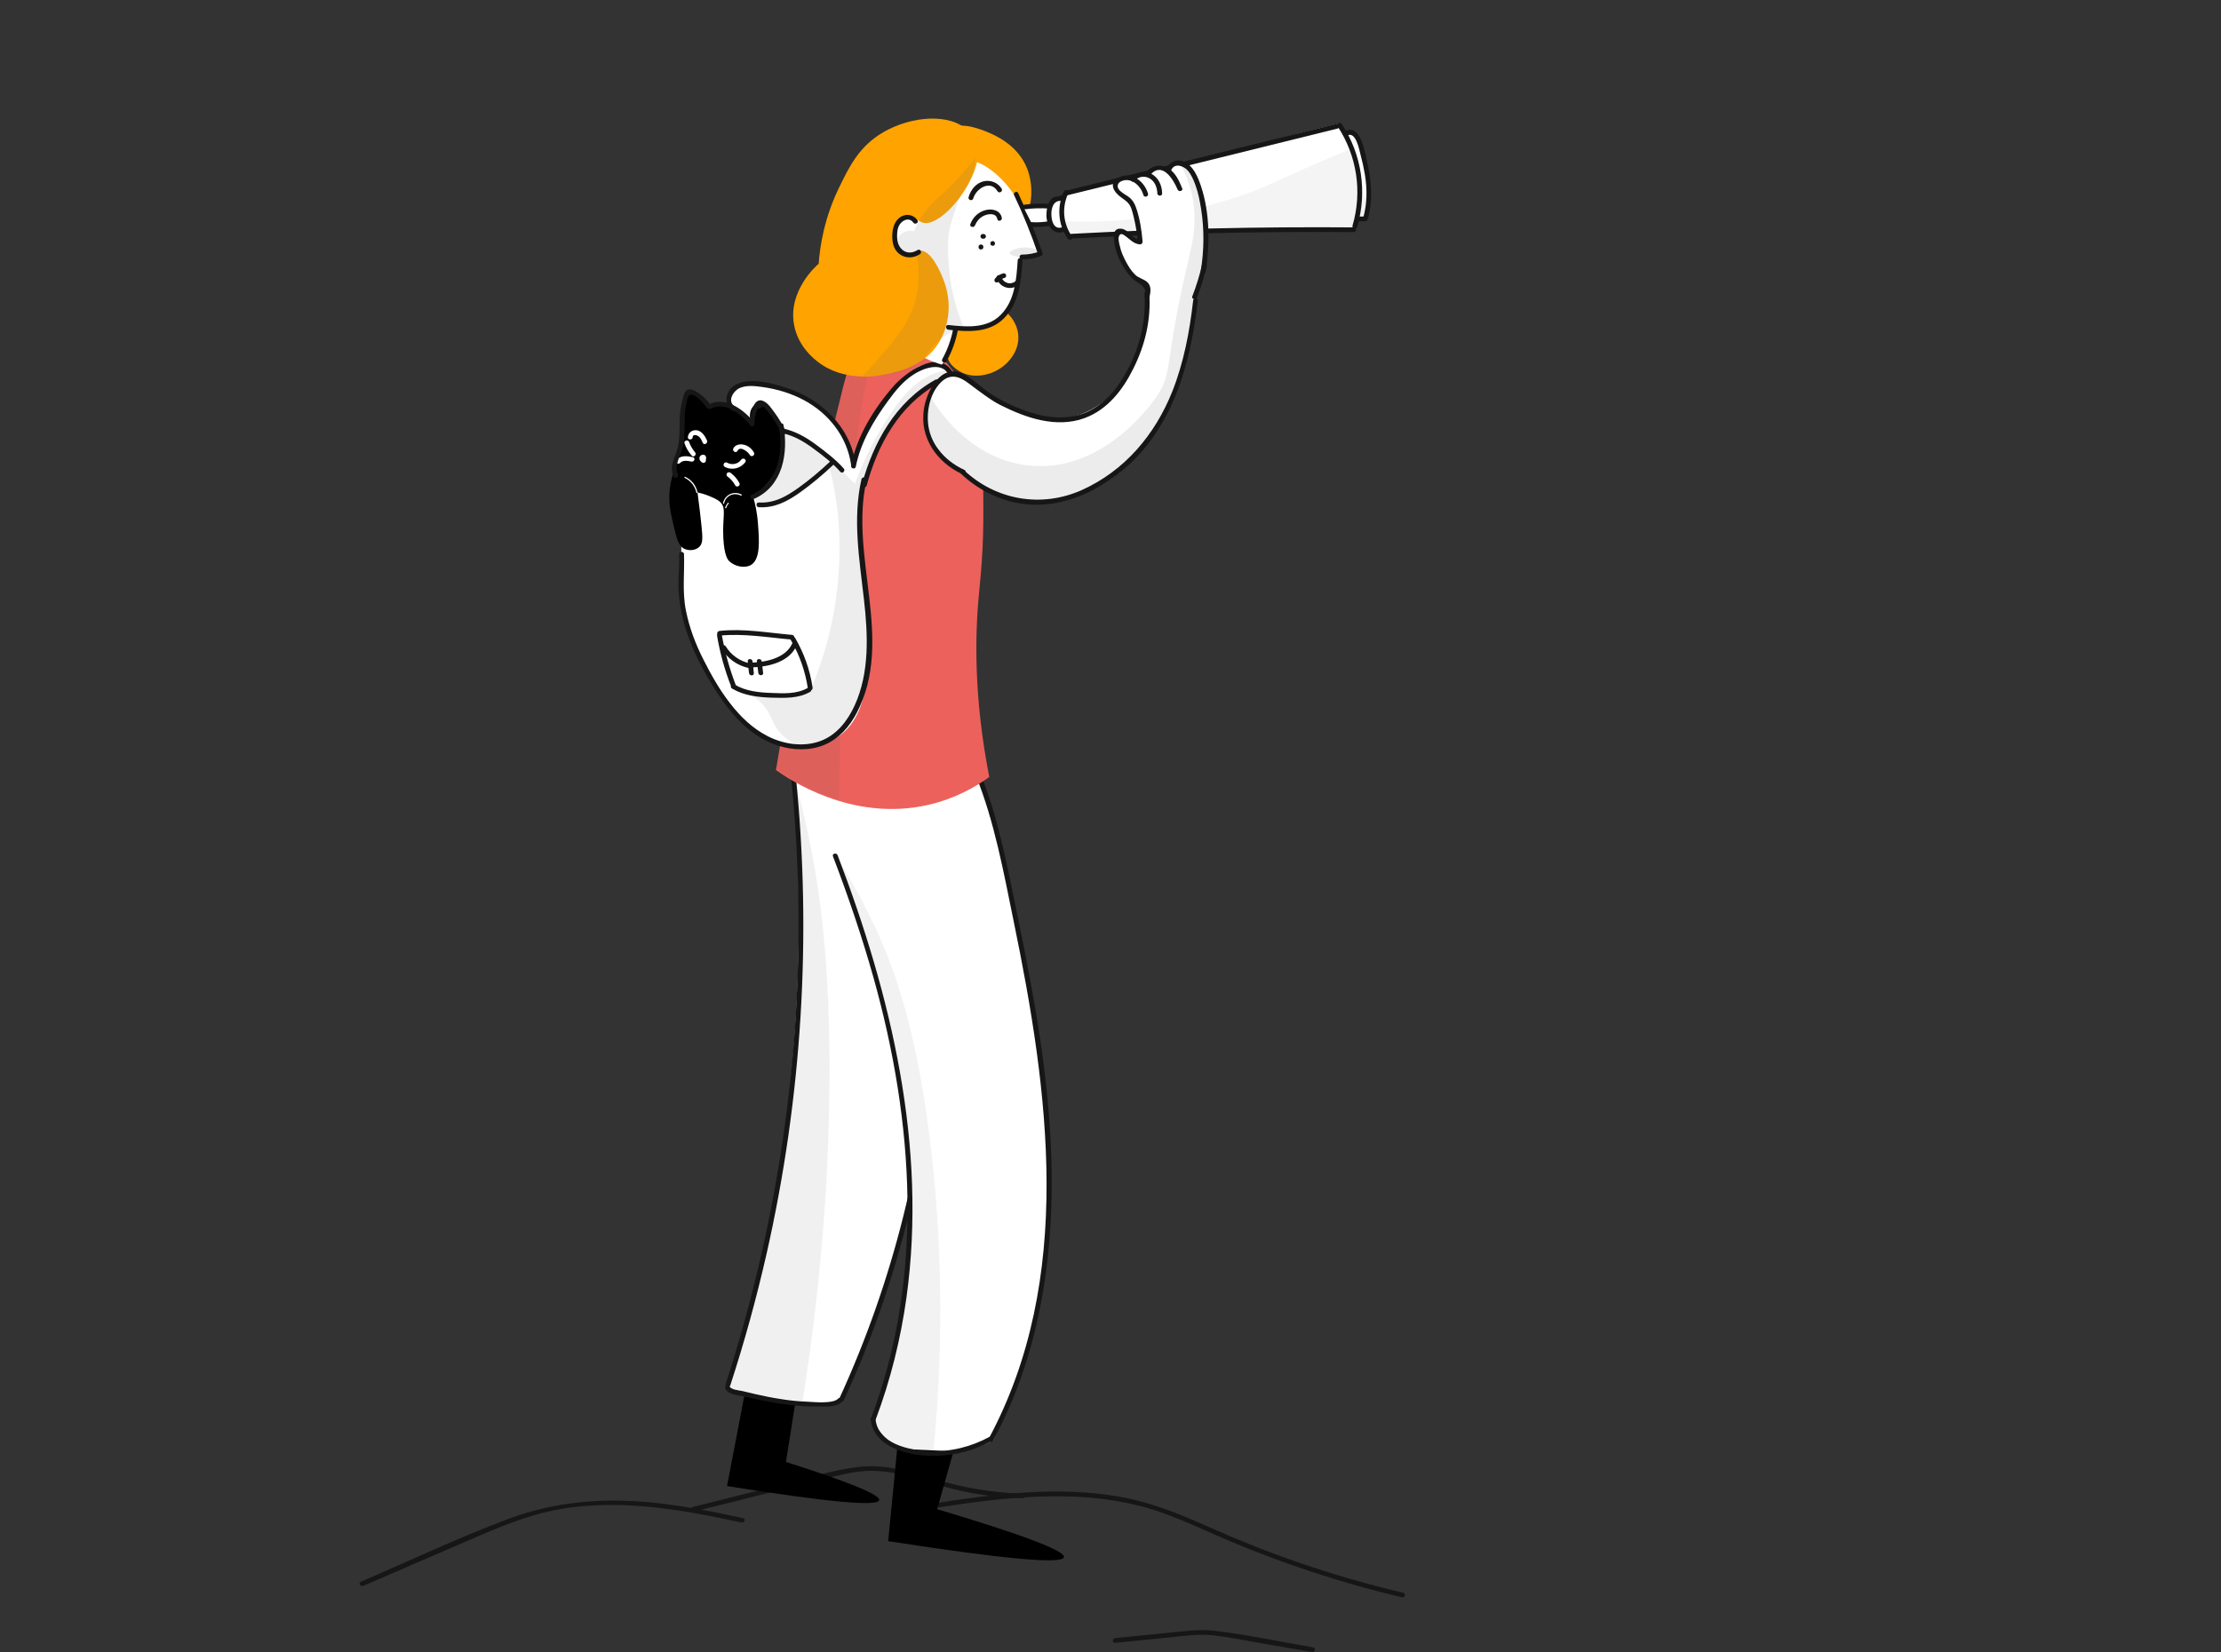 <svg width="125" height="93" viewBox="0 0 125 93" fill="none" xmlns="http://www.w3.org/2000/svg">
<rect x="0" y="0" width="125" height="93" fill="#333333" stroke="none"/>
<g id="Frame 308">
<g id="background">
<g id="Group">
<g id="Group_2">
<path id="Vector" d="M78.903 89.922C75.524 89.125 72.218 88.035 69.029 86.679C67.376 85.97 65.76 85.164 63.998 84.739C62.309 84.322 60.556 84.198 58.813 84.243C56.799 84.287 54.802 84.553 52.815 84.863C52.643 84.889 52.571 84.632 52.743 84.606C56.13 84.083 59.617 83.658 63.022 84.26C64.775 84.57 66.383 85.226 67.991 85.944C69.68 86.697 71.387 87.379 73.14 87.982C75.055 88.637 76.997 89.204 78.975 89.665C79.147 89.701 79.074 89.957 78.903 89.922Z" fill="#161616"/>
</g>
</g>
<g id="Group_3">
<g id="Group_4">
<path id="Vector_2" d="M57.557 84.34C56.04 84.305 54.54 84.092 53.077 83.675C51.586 83.259 50.114 82.674 48.533 82.825C47.729 82.896 46.943 83.117 46.167 83.312C45.354 83.516 44.55 83.72 43.737 83.924C42.174 84.314 40.62 84.703 39.057 85.093C38.886 85.138 38.814 84.88 38.985 84.836C40.602 84.429 42.219 84.03 43.836 83.622C45.317 83.25 46.835 82.754 48.353 82.577C49.843 82.409 51.252 82.86 52.661 83.286C54.26 83.764 55.886 84.039 57.548 84.083C57.729 84.074 57.729 84.34 57.557 84.34Z" fill="#161616"/>
</g>
</g>
<g id="Group_5">
<g id="Group_6">
<path id="Vector_3" d="M41.74 85.713C38.19 84.943 34.46 84.278 30.855 85.093C29.067 85.501 27.387 86.281 25.715 86.998C23.963 87.76 22.202 88.513 20.449 89.275C20.287 89.346 20.151 89.116 20.314 89.045C23.06 87.858 25.779 86.573 28.579 85.519C31.289 84.5 34.107 84.296 36.98 84.615C38.606 84.801 40.223 85.111 41.822 85.465C41.984 85.492 41.912 85.749 41.74 85.713Z" fill="#161616"/>
</g>
</g>
<g id="Group_7">
<g id="Group_8">
<path id="Vector_4" d="M73.835 92.997C72.905 92.837 71.965 92.678 71.035 92.518C70.104 92.359 69.165 92.155 68.225 92.057C67.358 91.969 66.473 92.12 65.615 92.199C64.666 92.297 63.709 92.385 62.761 92.483C62.589 92.501 62.589 92.235 62.761 92.217C63.709 92.12 64.666 92.031 65.615 91.933C66.536 91.845 67.467 91.694 68.397 91.809C70.24 92.031 72.074 92.43 73.907 92.74C74.079 92.775 74.007 93.032 73.835 92.997Z" fill="#161616"/>
</g>
</g>
</g>
<g id="girl">
<g id="leg_right">
<path id="Vector_5" d="M44.739 79.103C44.567 80.167 44.396 81.239 44.233 82.302C47.801 83.436 49.554 84.154 49.481 84.455C49.391 84.827 46.537 84.553 40.918 83.658C41.243 81.974 41.559 80.291 41.885 78.607C42.842 78.767 43.791 78.935 44.739 79.103Z" fill="black"/>
<path id="Vector_6" d="M52.417 43.502C52.48 44.708 52.571 46.426 52.652 48.509C52.733 50.715 52.779 51.867 52.77 53.284C52.77 53.896 52.742 56.386 52.417 59.593C52.146 62.295 51.722 66.336 50.213 71.306C49.617 73.273 48.696 75.914 47.259 78.926C46.6 79.024 45.823 79.077 44.938 79.041C43.276 78.962 41.93 78.563 40.999 78.191C41.27 77.323 41.65 76.091 42.047 74.611C42.58 72.609 44.116 66.575 44.712 58.468C45.01 54.392 45.118 49.306 44.594 43.458C47.196 43.467 49.807 43.485 52.417 43.502Z" fill="white"/>
<path id="Vector_7" opacity="0.09" d="M44.82 44.185C44.992 44.823 45.218 45.744 45.462 46.861C46.094 49.811 46.744 54.02 46.681 61.135C46.645 65.512 46.329 71.563 45.173 78.873C44.721 78.829 44.26 78.776 43.782 78.705C42.779 78.554 41.849 78.359 40.999 78.138C41.379 76.933 41.903 75.143 42.445 72.963C44.369 65.193 44.911 58.601 45.055 54.25C45.136 51.663 45.136 48.234 44.82 44.185Z" fill="#606060"/>
<g id="Group_9">
<g id="Group_10">
<path id="Vector_8" d="M44.793 43.733C45.697 52.7 45.136 61.799 43.14 70.597C42.571 73.096 41.894 75.559 41.099 77.996C41.044 78.155 40.782 78.085 40.837 77.925C43.619 69.357 45.01 60.373 44.938 51.379C44.92 48.828 44.775 46.267 44.522 43.724C44.504 43.565 44.775 43.565 44.793 43.733Z" fill="#161616"/>
</g>
</g>
<g id="Group_11">
<g id="Group_12">
<path id="Vector_9" d="M52.788 51.681C53.122 58.946 52.083 66.256 49.752 73.158C49.102 75.09 48.343 76.986 47.485 78.838C47.413 78.997 47.178 78.855 47.25 78.705C50.276 72.104 52.056 64.971 52.48 57.75C52.598 55.73 52.607 53.71 52.517 51.681C52.508 51.503 52.779 51.512 52.788 51.681Z" fill="#161616"/>
</g>
</g>
<g id="Group_13">
<g id="Group_14">
<path id="Vector_10" d="M47.377 78.918C47.07 79.254 46.365 79.174 45.95 79.183C45.317 79.192 44.676 79.13 44.053 79.041C43.375 78.944 42.698 78.802 42.029 78.643C41.695 78.563 40.999 78.545 40.828 78.182C40.755 78.031 40.99 77.89 41.063 78.049C41.144 78.235 41.596 78.271 41.767 78.306C42.02 78.368 42.264 78.421 42.517 78.483C42.996 78.59 43.465 78.687 43.944 78.758C44.441 78.838 44.938 78.891 45.435 78.909C45.814 78.926 46.898 79.041 47.178 78.731C47.304 78.599 47.494 78.793 47.377 78.918Z" fill="#161616"/>
</g>
</g>
</g>
<g id="leg_left">
<path id="Vector_11" d="M55.082 43.449C55.344 44.008 55.696 45.071 55.949 46.01C56.265 47.206 56.347 47.924 56.527 48.969C56.861 50.901 57.087 51.229 57.575 53.346C58.09 55.615 58.325 57.36 58.506 58.751C58.65 59.832 58.912 62.038 59.029 64.891C59.084 66.123 59.111 66.85 59.084 67.851C59.011 70.996 58.496 73.433 58.271 74.39C57.666 77.021 56.78 79.272 55.895 81.097C55.489 81.301 54.874 81.558 54.097 81.726C53.14 81.93 51.911 82.196 50.737 81.611C50.412 81.451 49.671 81.008 49.111 79.963C49.545 78.802 50.078 77.154 50.502 75.134C51.55 70.119 51.171 66.15 50.909 63.651C50.421 58.928 49.301 55.384 47.377 49.271C46.726 47.215 46.148 45.549 45.751 44.442C45.615 43.565 45.299 40.933 46.735 39.834C48.84 38.204 53.745 40.623 55.082 43.449Z" fill="white"/>
<path id="Vector_12" opacity="0.08" d="M47.025 48.163C47.612 49.076 48.425 50.431 49.228 52.141C50.222 54.25 51.686 57.954 52.471 65.335C52.905 69.366 53.194 75.01 52.526 81.824C52.246 81.85 51.053 81.948 50.032 81.141C49.509 80.725 49.238 80.246 49.102 79.945C49.545 78.749 50.114 76.995 50.547 74.824C51.83 68.498 51.026 63.412 50.43 59.868C49.942 56.908 48.994 52.824 47.025 48.163Z" fill="#606060"/>
<path id="Vector_13" d="M53.664 81.709C53.357 82.79 53.05 83.879 52.742 84.96C57.584 86.404 59.96 87.308 59.879 87.663C59.788 88.07 56.491 87.769 49.987 86.759C50.159 85.022 50.331 83.294 50.493 81.558C51.559 81.602 52.616 81.655 53.664 81.709Z" fill="black"/>
<g id="Group_15">
<g id="Group_16">
<path id="Vector_14" d="M55.181 43.556C56.139 45.93 56.627 48.447 57.142 50.945C57.684 53.559 58.208 56.173 58.587 58.813C59.291 63.704 59.508 68.71 58.542 73.584C58.027 76.206 57.16 78.758 55.886 81.115C55.805 81.265 55.57 81.132 55.651 80.982C60.484 71.971 59.02 61.427 57.051 51.867C56.482 49.093 55.976 46.267 54.91 43.627C54.856 43.467 55.118 43.396 55.181 43.556Z" fill="#161616"/>
</g>
</g>
<g id="Group_17">
<g id="Group_18">
<path id="Vector_15" d="M47.142 48.145C50.168 56.058 52.191 64.564 51.017 73.043C50.692 75.382 50.123 77.677 49.292 79.892C49.228 80.052 48.967 79.981 49.03 79.821C52.038 71.856 51.424 63.119 49.165 55.048C48.515 52.735 47.738 50.458 46.88 48.207C46.817 48.048 47.079 47.986 47.142 48.145Z" fill="#161616"/>
</g>
</g>
<g id="Group_19">
<g id="Group_20">
<path id="Vector_16" d="M55.859 81.106C54.585 81.797 53.122 82.089 51.676 81.903C50.493 81.744 49.12 81.212 49.003 79.874C48.985 79.706 49.256 79.706 49.274 79.874C49.4 81.265 51.117 81.638 52.282 81.691C53.483 81.744 54.666 81.451 55.714 80.876C55.877 80.796 56.012 81.026 55.859 81.106Z" fill="#161616"/>
</g>
</g>
</g>
<g id="torso">
<path id="Vector_17" d="M53.221 20.359C53.465 20.643 53.808 21.077 54.133 21.653C55.245 23.567 55.317 25.445 55.335 27.093C55.353 29.494 55.371 30.699 55.109 33.313C54.865 35.758 54.802 39.267 55.678 43.742C54.892 44.309 53.745 44.965 52.246 45.31C47.928 46.302 44.351 43.83 43.673 43.352C44.531 38.417 45.001 34.465 45.272 31.692C45.444 29.937 46.076 27.386 47.332 22.273C47.711 20.714 48.099 19.225 49.274 18.8C50.9 18.197 52.896 20.049 53.221 20.359Z" fill="#EC615B"/>
<path id="Vector_18" opacity="0.1" d="M49.319 18.924C49.174 19.5 48.967 20.368 48.759 21.44C48.488 22.822 48.127 24.913 47.874 28.023C47.612 31.231 47.313 37.247 47.223 45.026C46.609 44.849 45.868 44.584 45.082 44.158C44.558 43.875 44.107 43.573 43.727 43.29C43.791 42.608 43.908 41.571 44.098 40.322C44.342 38.753 44.586 37.663 44.703 37.123C44.992 35.723 45.317 33.632 45.353 30.726C45.724 29.184 46.004 27.944 46.193 27.12C46.717 24.78 46.871 23.921 47.268 22.503C47.666 21.077 48.081 19.943 48.343 19.261C48.669 19.137 48.994 19.03 49.319 18.924Z" fill="#606060"/>
</g>
<g id="backpack">
<path id="Vector_19" d="M53.23 21.21C53.149 21.369 53.014 21.422 52.715 21.564C52.462 21.688 52.219 21.839 51.966 21.945C51.189 22.273 50.276 23.726 50.132 23.956C49.581 24.834 48.94 25.861 48.569 27.35C48.47 27.74 48.244 28.75 48.506 32.161C48.786 35.661 49.147 36.148 48.867 37.894C48.66 39.161 48.398 40.676 47.124 41.5C45.941 42.262 44.577 41.996 44.297 41.943C42.58 41.615 41.605 40.313 40.656 39.046C39.211 37.123 38.66 35.2 38.425 34.084C38.316 33.561 38.335 32.028 38.362 28.971C38.398 25.817 38.452 24.727 39.292 23.806C39.861 23.186 40.557 22.893 41.035 22.743C40.999 22.548 40.99 22.255 41.153 22.007C41.46 21.547 42.192 21.555 42.661 21.564C44.676 21.617 46.175 22.946 46.248 23.008C47.503 24.151 47.874 25.551 47.991 26.136C48.244 25.038 48.66 24.196 48.985 23.655C49.265 23.186 49.68 22.707 50.52 21.733C51.18 20.971 51.496 20.678 51.993 20.519C52.101 20.483 52.923 20.244 53.194 20.607C53.321 20.776 53.321 21.033 53.23 21.21Z" fill="white"/>
<path id="Vector_20" opacity="0.11" d="M53.294 20.882C53.239 20.785 52.634 21.006 52.571 21.033C51.676 21.369 50.882 22.069 49.861 23.691C49.337 24.524 48.678 25.702 48.117 27.235C47.72 26.836 47.386 26.508 47.124 26.26C47.124 26.26 46.157 25.348 44.595 24.462C44.441 24.373 44.251 24.267 44.116 24.346C43.836 24.497 44.134 25.232 44.053 25.915C43.989 26.428 43.682 27.137 42.517 27.926C42.49 28.077 42.481 28.289 42.607 28.431C42.86 28.706 43.511 28.484 43.845 28.369C44.387 28.183 45.435 27.696 46.672 26.269C46.79 26.73 46.943 27.386 47.061 28.192C47.169 28.892 47.467 31.222 46.97 34.217C46.772 35.404 46.401 36.99 45.642 38.798C45.308 38.939 44.884 39.072 44.378 39.152C43.321 39.312 42.445 39.108 41.939 38.948C42.237 39.09 42.643 39.329 42.996 39.746C43.42 40.251 43.429 40.632 43.782 41.101C44.016 41.42 44.441 41.819 45.227 42.103C45.471 42.076 45.841 42.014 46.248 41.837C47.485 41.296 48.045 40.153 48.298 39.622C48.632 38.904 49.147 37.451 48.66 32.533C48.379 29.725 48.072 28.847 48.542 27.244C48.903 26.012 49.527 24.993 49.743 24.648C50.132 24.027 50.827 22.92 52.092 21.901C52.688 21.405 53.348 20.997 53.294 20.882Z" fill="#606060"/>
<path id="Vector_21" d="M43.221 22.867C43.384 23.079 43.592 23.389 43.755 23.797C43.845 24.036 44.062 24.595 44.007 25.303C43.908 26.712 42.878 27.572 42.689 27.722C42.562 27.82 42.454 27.899 42.381 27.944C42.49 28.307 42.616 28.847 42.661 29.512C42.734 30.451 42.806 31.506 42.246 31.816C41.885 32.011 41.343 31.878 41.044 31.594C40.972 31.523 40.764 31.302 40.71 30.3C40.647 29.113 40.9 28.617 40.539 28.271C40.385 28.112 40.123 28.015 39.897 27.917C39.644 27.811 39.419 27.758 39.256 27.722C39.355 28.449 39.428 29.096 39.482 29.618C39.545 30.265 39.572 30.593 39.346 30.797C39.139 30.983 38.795 31.018 38.533 30.903C38.19 30.752 38.082 30.336 37.892 29.503C37.738 28.847 37.612 28.298 37.693 27.554C37.738 27.173 37.82 26.863 37.892 26.65C37.91 26.499 37.955 26.278 38.027 26.021C38.181 25.507 38.325 25.356 38.416 25.029C38.551 24.559 38.398 24.329 38.362 23.797C38.325 23.381 38.362 22.787 38.669 22.043C38.786 22.052 39.03 22.069 39.283 22.238C39.59 22.433 39.717 22.716 39.762 22.814C39.997 22.76 40.421 22.707 40.909 22.84C41.749 23.062 42.192 23.673 42.309 23.859C42.074 23.354 42.273 22.858 42.589 22.734C42.86 22.619 43.185 22.849 43.221 22.867Z" fill="black"/>
<g id="Group_21">
<g id="Group_22">
<path id="Vector_22" d="M42.201 25.613C42.11 25.445 41.659 25.073 41.505 25.383C41.433 25.534 41.198 25.401 41.27 25.25C41.37 25.046 41.614 24.984 41.83 25.029C42.092 25.073 42.309 25.25 42.436 25.48C42.517 25.631 42.282 25.764 42.201 25.613Z" fill="white"/>
</g>
</g>
<g id="Group_23">
<g id="Group_24">
<path id="Vector_23" d="M39.554 24.931C39.5 24.816 39.446 24.683 39.355 24.595C39.265 24.506 38.994 24.408 38.985 24.612C38.976 24.78 38.705 24.78 38.714 24.612C38.732 24.355 38.958 24.187 39.22 24.222C39.518 24.276 39.672 24.541 39.789 24.789C39.861 24.949 39.626 25.091 39.554 24.931Z" fill="white"/>
</g>
</g>
<g id="Group_25">
<g id="Group_26">
<path id="Vector_24" d="M39.482 25.773C39.482 25.782 39.482 25.791 39.482 25.799C39.5 25.817 39.518 25.835 39.527 25.844C39.572 25.87 39.644 25.844 39.635 25.791C39.635 25.791 39.635 25.764 39.626 25.773L39.653 25.799C39.59 25.799 39.527 25.799 39.464 25.799C39.473 25.791 39.473 25.791 39.482 25.782C39.473 25.791 39.473 25.791 39.473 25.791C39.482 25.782 39.473 25.782 39.473 25.799C39.464 25.853 39.491 25.888 39.563 25.915C39.59 25.906 39.608 25.906 39.635 25.897C39.672 25.879 39.662 25.826 39.653 25.799C39.644 25.791 39.653 25.791 39.662 25.808C39.653 25.799 39.653 25.799 39.662 25.808C39.726 25.853 39.753 25.924 39.708 25.994C39.672 26.048 39.581 26.083 39.518 26.039C39.455 25.994 39.391 25.932 39.382 25.844C39.382 25.746 39.455 25.658 39.554 25.658C39.653 25.658 39.726 25.72 39.735 25.817C39.744 25.888 39.699 25.95 39.653 25.994C39.599 26.048 39.518 26.039 39.464 25.994C39.346 25.906 39.319 25.72 39.455 25.631C39.518 25.596 39.599 25.587 39.662 25.622C39.744 25.667 39.753 25.773 39.735 25.853C39.726 25.924 39.635 25.959 39.572 25.941C39.5 25.915 39.473 25.844 39.482 25.773Z" fill="white"/>
</g>
</g>
<g id="Group_27">
<g id="Group_28">
<path id="Vector_25" d="M40.927 26.048C41.189 26.198 41.541 26.127 41.713 25.879C41.812 25.737 42.047 25.87 41.948 26.012C41.686 26.375 41.189 26.499 40.783 26.278C40.638 26.189 40.773 25.959 40.927 26.048Z" fill="white"/>
</g>
</g>
<g id="Group_29">
<g id="Group_30">
<path id="Vector_26" d="M41.126 26.623C41.325 26.774 41.496 26.969 41.614 27.191C41.695 27.341 41.46 27.474 41.379 27.323C41.27 27.12 41.117 26.951 40.927 26.81C40.873 26.765 40.882 26.668 40.927 26.623C40.99 26.57 41.072 26.579 41.126 26.623Z" fill="white"/>
</g>
</g>
<g id="Group_31">
<g id="Group_32">
<path id="Vector_27" d="M38.931 25.649C38.75 25.445 38.615 25.215 38.524 24.958C38.47 24.798 38.732 24.727 38.786 24.887C38.858 25.099 38.976 25.294 39.12 25.463C39.229 25.596 39.039 25.782 38.931 25.649Z" fill="white"/>
</g>
</g>
<g id="Group_33">
<g id="Group_34">
<path id="Vector_28" d="M38.913 25.985C38.696 25.941 38.443 25.888 38.271 26.065C38.154 26.189 37.964 26.003 38.082 25.879C38.325 25.622 38.678 25.667 38.994 25.737C39.157 25.764 39.084 26.021 38.913 25.985Z" fill="white"/>
</g>
</g>
<g id="Group_35">
<g id="Group_36">
<path id="Vector_29" d="M53.339 21.006C52.923 20.368 51.938 20.749 51.442 21.068C50.846 21.44 50.394 21.998 49.987 22.557C49.165 23.682 48.434 24.905 48.163 26.278C48.127 26.446 47.865 26.375 47.901 26.207C48.217 24.568 49.192 22.991 50.294 21.733C50.936 21.006 52.752 19.633 53.574 20.882C53.664 21.015 53.429 21.157 53.339 21.006Z" fill="#161616"/>
</g>
</g>
<g id="Group_37">
<g id="Group_38">
<path id="Vector_30" d="M52.779 21.608C50.611 22.805 49.391 25.046 48.777 27.332C48.732 27.501 48.47 27.43 48.515 27.261C49.147 24.913 50.421 22.601 52.643 21.378C52.797 21.29 52.932 21.52 52.779 21.608Z" fill="#161616"/>
</g>
</g>
<g id="Group_39">
<g id="Group_40">
<path id="Vector_31" d="M47.901 26.163C47.675 24.595 46.654 23.283 45.254 22.53C44.531 22.14 43.727 21.901 42.905 21.786C42.517 21.733 42.065 21.679 41.686 21.821C41.27 21.972 40.873 22.619 41.397 22.911C41.55 22.991 41.415 23.221 41.261 23.141C40.683 22.822 40.828 22.007 41.334 21.697C42.12 21.21 43.42 21.555 44.224 21.821C46.212 22.45 47.855 24.027 48.154 26.11C48.19 26.26 47.928 26.331 47.901 26.163Z" fill="#161616"/>
</g>
</g>
<g id="Group_41">
<g id="Group_42">
<path id="Vector_32" d="M47.295 26.561C46.853 26.056 46.293 25.631 45.751 25.232C45.227 24.843 44.667 24.524 44.016 24.382C43.845 24.346 43.917 24.089 44.089 24.125C44.757 24.276 45.344 24.603 45.886 25.002C46.446 25.419 47.025 25.853 47.485 26.375C47.603 26.499 47.413 26.694 47.295 26.561Z" fill="#161616"/>
</g>
</g>
<g id="Group_43">
<g id="Group_44">
<path id="Vector_33" d="M43.98 24.408C43.791 23.983 43.547 23.576 43.249 23.212C43.194 23.15 43.131 23.044 43.059 23C42.996 22.884 42.914 22.875 42.797 22.982C42.652 22.982 42.589 23.035 42.589 23.159C42.49 23.345 42.481 23.664 42.445 23.877C42.408 24.045 42.147 23.974 42.183 23.806C42.255 23.469 42.345 22.264 42.996 22.592C43.249 22.716 43.438 23.026 43.601 23.239C43.845 23.567 44.044 23.912 44.215 24.276C44.287 24.426 44.053 24.568 43.98 24.408Z" fill="#161616"/>
</g>
</g>
<g id="Group_45">
<g id="Group_46">
<path id="Vector_34" d="M42.237 23.956C41.776 23.372 40.837 22.565 40.033 23C39.879 23.079 39.744 22.849 39.897 22.769C40.828 22.282 41.876 23.079 42.436 23.77C42.535 23.903 42.345 24.089 42.237 23.956Z" fill="#161616"/>
</g>
</g>
<g id="Group_47">
<g id="Group_48">
<path id="Vector_35" d="M39.771 22.955C39.644 22.76 39.057 22.06 38.804 22.246C38.669 22.344 38.642 22.689 38.606 22.849C38.551 23.097 38.533 23.345 38.524 23.602C38.515 23.77 38.244 23.77 38.253 23.602C38.262 23.248 38.307 22.902 38.398 22.557C38.452 22.362 38.497 21.989 38.732 21.927C38.949 21.874 39.247 22.078 39.41 22.193C39.653 22.362 39.843 22.574 39.997 22.822C40.096 22.964 39.861 23.097 39.771 22.955Z" fill="#161616"/>
</g>
</g>
<g id="Group_49">
<g id="Group_50">
<path id="Vector_36" d="M46.943 26.127C46.32 26.721 45.66 27.27 44.956 27.767C44.26 28.254 43.583 28.599 42.707 28.555C42.535 28.546 42.535 28.28 42.707 28.289C43.601 28.334 44.26 27.944 44.956 27.448C45.597 26.987 46.193 26.482 46.763 25.941C46.88 25.826 47.07 26.012 46.943 26.127Z" fill="#161616"/>
</g>
</g>
<g id="Group_51">
<g id="Group_52">
<path id="Vector_37" d="M48.768 27.04C47.783 31.328 50.349 36.016 48.226 40.118C47.828 40.889 47.223 41.589 46.392 41.934C45.579 42.271 44.64 42.244 43.8 41.978C41.939 41.394 40.737 39.701 39.816 38.106C39.229 37.105 38.741 36.033 38.452 34.908C38.307 34.35 38.217 33.765 38.19 33.189C38.163 32.525 38.253 31.86 38.226 31.195C38.217 31.027 38.488 31.027 38.497 31.195C38.533 32.276 38.389 33.304 38.605 34.376C38.795 35.333 39.148 36.264 39.59 37.132C40.412 38.762 41.523 40.596 43.23 41.456C44.116 41.899 45.209 42.067 46.157 41.722C47.088 41.385 47.702 40.579 48.099 39.719C48.949 37.85 48.849 35.723 48.623 33.738C48.37 31.488 47.973 29.211 48.488 26.96C48.551 26.809 48.813 26.872 48.768 27.04Z" fill="#161616"/>
</g>
</g>
<g id="Group_53">
<g id="Group_54">
<path id="Vector_38" d="M44.748 35.909C45.254 36.778 45.588 37.717 45.733 38.709C45.76 38.877 45.498 38.948 45.471 38.78C45.326 37.805 45.01 36.893 44.513 36.042C44.423 35.9 44.658 35.767 44.748 35.909Z" fill="#161616"/>
</g>
</g>
<g id="Group_55">
<g id="Group_56">
<path id="Vector_39" d="M44.577 36.007C43.24 35.891 41.83 35.643 40.493 35.785C40.322 35.803 40.322 35.537 40.493 35.519C41.83 35.369 43.24 35.626 44.577 35.741C44.748 35.758 44.748 36.024 44.577 36.007Z" fill="#161616"/>
</g>
</g>
<g id="Group_57">
<g id="Group_58">
<path id="Vector_40" d="M45.597 38.948C44.938 39.329 44.17 39.294 43.429 39.276C42.652 39.249 41.876 39.161 41.198 38.762C41.044 38.674 41.189 38.443 41.334 38.532C41.975 38.913 42.698 38.984 43.429 39.01C44.116 39.037 44.838 39.081 45.462 38.727C45.606 38.638 45.742 38.868 45.597 38.948Z" fill="#161616"/>
</g>
</g>
<g id="Group_59">
<g id="Group_60">
<path id="Vector_41" d="M40.62 35.723C40.792 36.698 41.053 37.637 41.406 38.558C41.469 38.718 41.207 38.789 41.144 38.629C40.782 37.708 40.521 36.76 40.358 35.794C40.331 35.626 40.593 35.555 40.62 35.723Z" fill="#161616"/>
</g>
</g>
<g id="Group_61">
<g id="Group_62">
<path id="Vector_42" d="M44.82 36.37C44.378 37.327 43.122 37.566 42.156 37.575C41.984 37.575 41.984 37.309 42.156 37.309C43.023 37.291 44.188 37.096 44.586 36.228C44.658 36.078 44.893 36.219 44.82 36.37Z" fill="#161616"/>
</g>
</g>
<g id="Group_63">
<g id="Group_64">
<path id="Vector_43" d="M42.869 37.229C42.896 37.451 42.923 37.672 42.951 37.885C42.969 38.053 42.698 38.053 42.679 37.885C42.652 37.663 42.625 37.442 42.598 37.229C42.58 37.061 42.851 37.061 42.869 37.229Z" fill="#161616"/>
</g>
</g>
<g id="Group_65">
<g id="Group_66">
<path id="Vector_44" d="M42.354 37.229C42.381 37.451 42.408 37.672 42.427 37.894C42.445 38.062 42.174 38.062 42.156 37.894C42.129 37.672 42.101 37.451 42.083 37.229C42.065 37.061 42.336 37.061 42.354 37.229Z" fill="#161616"/>
</g>
</g>
<g id="Group_67">
<g id="Group_68">
<path id="Vector_45" d="M42.12 37.602C41.478 37.46 40.945 37.07 40.611 36.52C40.521 36.37 40.755 36.237 40.846 36.388C41.153 36.884 41.623 37.212 42.192 37.344C42.363 37.389 42.291 37.646 42.12 37.602Z" fill="#161616"/>
</g>
</g>
<g id="Group_69">
<g id="Group_70">
<path id="Vector_46" d="M44.098 23.93C44.369 25.498 44.071 27.368 42.436 28.085C42.282 28.156 42.138 27.926 42.3 27.855C43.827 27.182 44.089 25.454 43.836 24.001C43.809 23.832 44.071 23.762 44.098 23.93Z" fill="#161616"/>
</g>
</g>
<g id="Group_71">
<g id="Group_72">
<path id="Vector_47" d="M38.542 23.505C38.524 24.01 38.533 24.524 38.461 25.02C38.389 25.56 37.892 26.163 38.154 26.703C38.226 26.854 37.991 26.996 37.919 26.836C37.684 26.349 37.892 25.941 38.064 25.463C38.289 24.851 38.235 24.143 38.262 23.496C38.28 23.327 38.551 23.327 38.542 23.505Z" fill="#161616"/>
</g>
</g>
<g id="Group_73">
<g id="Group_74">
<path id="Vector_48" d="M41.695 27.899C41.297 27.696 40.846 27.908 40.755 28.334C40.746 28.378 40.683 28.36 40.692 28.316C40.801 27.846 41.297 27.616 41.731 27.837C41.767 27.864 41.731 27.926 41.695 27.899Z" fill="white"/>
</g>
</g>
<g id="Group_75">
<g id="Group_76">
<path id="Vector_49" d="M41.008 28.351C40.945 28.422 40.9 28.502 40.873 28.59C40.855 28.635 40.792 28.617 40.81 28.573C40.846 28.475 40.9 28.387 40.963 28.307C40.99 28.271 41.044 28.325 41.008 28.351Z" fill="white"/>
</g>
</g>
<g id="Group_77">
<g id="Group_78">
<path id="Vector_50" d="M39.193 27.731C39.111 27.368 38.877 27.067 38.533 26.898C38.497 26.88 38.524 26.818 38.569 26.845C38.931 27.013 39.175 27.332 39.256 27.713C39.265 27.758 39.202 27.775 39.193 27.731Z" fill="white"/>
</g>
</g>
</g>
<g id="head">
<path id="Vector_51" d="M55.1 8.947C55.723 9.257 56.247 9.842 56.482 10.099C57.06 10.746 57.358 11.348 57.684 12.022C57.955 12.571 58.271 13.351 58.524 14.325C58.171 14.387 57.819 14.441 57.467 14.502C57.485 14.839 57.485 15.335 57.349 15.92C57.223 16.452 57.015 17.302 56.292 17.896C55.299 18.729 53.98 18.525 53.736 18.49C53.718 18.906 53.628 19.5 53.284 20.111C53.194 20.262 53.104 20.404 53.013 20.527C52.517 20.386 51.749 20.093 50.999 19.491C49.084 17.976 48.822 15.716 48.741 15.061C48.623 14.051 48.398 12.146 49.671 10.569C50.999 8.938 53.519 8.167 55.1 8.947Z" fill="white"/>
<path id="Vector_52" d="M56.952 10.79C56.699 10.418 56.211 9.868 55.66 9.488C54.775 8.876 54.377 9.133 53.926 8.593C53.601 8.203 53.393 7.565 53.637 7.264C54.025 6.785 55.407 7.361 55.588 7.441C55.985 7.609 57.295 8.15 57.819 9.514C58.253 10.657 57.964 11.906 57.765 11.933C57.711 11.942 57.675 11.853 57.386 11.419C57.25 11.198 57.096 10.994 56.952 10.79Z" fill="#FEA300"/>
<path id="Vector_53" d="M54.983 8.123C55.055 8.353 55.163 8.814 54.802 9.718C54.161 11.339 52.661 12.792 51.911 12.527C51.749 12.465 51.577 12.305 51.252 12.287C51.171 12.287 50.845 12.27 50.593 12.465C50.195 12.775 50.177 13.448 50.439 13.882C50.484 13.962 50.728 14.325 51.098 14.352C51.424 14.378 51.532 14.13 51.794 14.113C52.435 14.077 52.986 15.459 53.059 15.646C53.203 16 53.555 16.921 53.303 18.1C53.248 18.357 53.122 18.897 52.733 19.455C51.893 20.652 50.484 20.944 49.96 21.05C49.445 21.157 47.485 21.555 45.959 20.315C45.715 20.12 44.911 19.447 44.694 18.304C44.324 16.372 45.977 14.928 46.076 14.848C46.148 13.847 46.392 12.252 47.25 10.506C47.792 9.399 48.298 8.38 49.445 7.609C50.954 6.608 53.149 6.324 54.296 7.193C54.413 7.299 54.802 7.6 54.983 8.123Z" fill="#FEA300"/>
<path id="Vector_54" d="M56.699 17.63C56.834 17.763 57.232 18.171 57.304 18.809C57.404 19.695 56.798 20.306 56.672 20.43C56.012 21.095 54.91 21.36 54.115 20.962C54.052 20.935 53.357 20.572 53.33 20.049C53.321 19.819 53.447 19.703 53.628 19.19C53.745 18.853 53.817 18.578 53.872 18.392C54.115 18.472 54.531 18.578 55.046 18.507C55.967 18.392 56.536 17.807 56.699 17.63Z" fill="#FEA300"/>
<path id="Vector_55" opacity="0.12" d="M54.892 8.903C54.883 9.177 54.847 9.585 54.657 10.019C54.531 10.312 54.404 10.489 54.305 10.63C53.926 11.197 53.799 11.729 53.601 12.323C53.284 13.244 53.339 14.015 53.402 14.972C53.456 15.77 53.637 16.983 54.224 18.392C53.98 18.463 53.628 18.605 53.248 18.853C52.553 19.314 52.237 19.863 52.038 20.12C51.631 20.643 50.728 21.192 48.551 21.157C48.768 20.944 49.075 20.625 49.409 20.235C50.195 19.331 50.882 18.543 51.288 17.586C51.523 17.037 51.884 15.911 51.604 14.281C51.351 14.405 51.053 14.396 50.818 14.245C50.575 14.086 50.421 13.767 50.502 13.475C50.602 13.138 51.017 12.908 51.442 13.014C51.532 12.792 51.676 12.473 51.911 12.128C52.282 11.587 52.67 11.251 52.815 11.127C53.275 10.737 53.944 10.072 54.892 8.903Z" fill="#606060"/>
<path id="Vector_56" opacity="0.14" d="M58.424 14.166C58.415 14.024 57.955 13.909 57.566 13.935C57.223 13.962 56.816 14.113 56.825 14.245C56.834 14.37 57.214 14.467 57.494 14.476C57.927 14.494 58.424 14.307 58.424 14.166Z" fill="#606060"/>
<g id="Group_79">
<g id="Group_80">
<path id="Vector_57" d="M57.304 10.87C57.819 11.977 58.28 13.102 58.677 14.254C58.704 14.325 58.65 14.396 58.587 14.414C58.235 14.547 57.882 14.609 57.512 14.6C57.34 14.6 57.34 14.334 57.512 14.334C57.864 14.334 58.189 14.272 58.515 14.157C58.487 14.21 58.451 14.263 58.424 14.316C58.036 13.182 57.593 12.075 57.078 10.994C56.997 10.852 57.232 10.71 57.304 10.87Z" fill="#161616"/>
</g>
</g>
<g id="Group_81">
<g id="Group_82">
<path id="Vector_58" d="M57.548 14.653C57.476 15.796 57.367 17.063 56.5 17.923C55.669 18.755 54.468 18.685 53.375 18.561C53.203 18.543 53.203 18.277 53.375 18.295C54.386 18.41 55.534 18.507 56.31 17.736C57.123 16.93 57.205 15.725 57.277 14.653C57.286 14.485 57.557 14.485 57.548 14.653Z" fill="#161616"/>
</g>
</g>
<g id="Group_83">
<g id="Group_84">
<path id="Vector_59" d="M53.908 18.587C53.79 19.207 53.574 19.801 53.266 20.35C53.185 20.501 52.95 20.368 53.032 20.217C53.33 19.677 53.528 19.119 53.646 18.516C53.673 18.348 53.935 18.419 53.908 18.587Z" fill="#161616"/>
</g>
</g>
<g id="Group_85">
<g id="Group_86">
<path id="Vector_60" d="M57.367 16.009C56.925 16.39 56.265 16.212 56.094 15.654C56.039 15.486 56.301 15.424 56.356 15.583C56.464 15.938 56.889 16.071 57.169 15.814C57.304 15.707 57.494 15.894 57.367 16.009Z" fill="#161616"/>
</g>
</g>
<g id="Group_87">
<g id="Group_88">
<path id="Vector_61" d="M56.536 15.646C56.392 15.681 56.283 15.761 56.193 15.867C56.148 15.92 56.048 15.911 56.003 15.867C55.949 15.814 55.958 15.734 56.003 15.681C56.121 15.539 56.283 15.433 56.464 15.389C56.627 15.344 56.699 15.601 56.536 15.646Z" fill="#161616"/>
</g>
</g>
<g id="Group_89">
<g id="Group_90">
<path id="Vector_62" d="M56.13 12.332C56.058 11.96 55.588 12.03 55.335 12.163C55.118 12.278 54.965 12.465 54.874 12.686C54.811 12.846 54.549 12.775 54.612 12.615C54.757 12.234 55.055 11.933 55.47 11.827C55.85 11.729 56.301 11.844 56.383 12.261C56.419 12.429 56.157 12.5 56.13 12.332Z" fill="#161616"/>
</g>
</g>
<g id="Group_91">
<g id="Group_92">
<path id="Vector_63" d="M56.139 10.763C55.732 10.099 54.938 10.613 54.775 11.171C54.73 11.339 54.468 11.268 54.513 11.1C54.63 10.693 54.919 10.312 55.362 10.205C55.76 10.117 56.166 10.285 56.374 10.622C56.464 10.781 56.229 10.914 56.139 10.763Z" fill="#161616"/>
</g>
</g>
<g id="Group_93">
<g id="Group_94">
<path id="Vector_64" d="M55.868 13.838C55.696 13.838 55.696 13.572 55.868 13.572C56.039 13.572 56.049 13.838 55.868 13.838Z" fill="#161616"/>
</g>
</g>
<g id="Group_95">
<g id="Group_96">
<path id="Vector_65" d="M55.353 13.439C55.344 13.439 55.326 13.439 55.317 13.439C55.245 13.439 55.181 13.377 55.181 13.306C55.181 13.235 55.245 13.173 55.317 13.173C55.326 13.173 55.344 13.173 55.353 13.173C55.425 13.173 55.489 13.235 55.489 13.306C55.489 13.386 55.425 13.439 55.353 13.439Z" fill="#161616"/>
</g>
</g>
<g id="Group_97">
<g id="Group_98">
<path id="Vector_66" d="M55.344 13.891C55.344 13.9 55.344 13.909 55.344 13.918C55.344 14.086 55.073 14.086 55.073 13.918C55.073 13.909 55.073 13.9 55.073 13.891C55.073 13.723 55.344 13.723 55.344 13.891C55.344 13.9 55.344 13.909 55.344 13.918C55.344 14.086 55.073 14.086 55.073 13.918C55.073 13.909 55.073 13.9 55.073 13.891C55.073 13.723 55.344 13.723 55.344 13.891Z" fill="#161616"/>
</g>
</g>
<g id="Group_99">
<g id="Group_100">
<path id="Vector_67" d="M51.406 12.536C51.162 12.19 50.746 12.411 50.602 12.695C50.484 12.916 50.484 13.182 50.493 13.421C50.529 14.024 51.044 14.449 51.64 14.077C51.785 13.98 51.92 14.21 51.776 14.307C51.424 14.538 50.972 14.565 50.62 14.299C50.258 14.024 50.195 13.572 50.222 13.147C50.249 12.739 50.412 12.287 50.846 12.137C51.153 12.03 51.46 12.146 51.64 12.403C51.731 12.536 51.496 12.668 51.406 12.536Z" fill="#161616"/>
</g>
</g>
</g>
<g id="binocular">
<path id="Vector_68" d="M75.705 7.476C75.894 7.476 76.084 7.485 76.265 7.485C76.572 8.07 76.743 8.601 76.843 8.991C77.132 10.134 77.06 11.082 77.005 11.543C76.969 11.853 76.915 12.11 76.87 12.287C76.707 12.287 76.545 12.287 76.382 12.287C76.319 12.5 76.256 12.713 76.192 12.925C74.666 12.916 73.41 12.916 72.534 12.925C67.222 12.97 63.519 13.173 62.661 13.218C61.586 13.28 60.71 13.342 60.168 13.377C60.15 13.049 60.059 12.934 59.978 12.899C59.833 12.837 59.707 12.987 59.517 12.952C59.319 12.916 59.192 12.713 59.111 12.527C58.948 12.606 58.65 12.713 58.298 12.659C58.217 12.651 58.144 12.624 58.081 12.606C57.927 12.305 57.774 12.004 57.62 11.703C57.837 11.632 58.144 11.57 58.515 11.57C58.722 11.57 58.903 11.596 59.057 11.623C59.075 11.579 59.219 11.18 59.599 11.091C59.716 11.065 59.815 11.073 59.897 11.091C59.951 10.994 60.005 10.896 60.059 10.799C60.276 10.763 60.61 10.71 61.008 10.639C64.233 10.063 66.482 9.363 68.198 8.858C69.842 8.371 72.236 7.707 75.307 6.971C75.434 7.139 75.569 7.308 75.705 7.476Z" fill="white"/>
<path id="Vector_69" opacity="0.07" d="M76.978 10.914C76.897 10.896 76.807 11.1 76.707 11.073C76.545 11.038 76.581 10.48 76.545 10.063C76.518 9.665 76.4 9.089 76.003 8.389C75.741 8.495 75.343 8.663 74.865 8.867C73.139 9.603 71.947 10.17 71.586 10.329C69.201 11.419 66.581 11.906 65.922 12.03C64.422 12.314 62.345 12.562 59.852 12.456C59.96 12.748 60.068 13.04 60.177 13.333C60.592 13.324 61.197 13.324 61.938 13.306C65.118 13.244 67.34 13.147 68.614 13.094C70.411 13.023 72.986 12.952 76.238 12.961C76.274 12.722 76.31 12.482 76.346 12.243C76.554 12.278 76.762 12.314 76.969 12.349C77.105 11.242 77.069 10.932 76.978 10.914Z" fill="#606060"/>
<g id="Group_101">
<g id="Group_102">
<path id="Vector_70" d="M75.515 6.98C76.644 8.69 76.96 10.817 76.382 12.775C76.337 12.943 76.075 12.872 76.12 12.704C76.68 10.808 76.373 8.77 75.28 7.113C75.181 6.962 75.416 6.829 75.515 6.98Z" fill="#161616"/>
</g>
</g>
<g id="Group_103">
<g id="Group_104">
<path id="Vector_71" d="M75.28 7.237C70.195 8.495 65.118 9.753 60.032 11.003C59.861 11.047 59.788 10.79 59.96 10.746C65.046 9.487 70.122 8.229 75.208 6.98C75.37 6.936 75.443 7.193 75.28 7.237Z" fill="#161616"/>
</g>
</g>
<g id="Group_105">
<g id="Group_106">
<path id="Vector_72" d="M76.192 13.067C70.89 13.023 65.588 13.147 60.294 13.43C60.123 13.439 60.123 13.173 60.294 13.165C65.588 12.881 70.89 12.757 76.192 12.801C76.364 12.801 76.364 13.067 76.192 13.067Z" fill="#161616"/>
</g>
</g>
<g id="Group_107">
<g id="Group_108">
<path id="Vector_73" d="M60.114 10.905C59.752 11.694 59.833 12.589 60.33 13.306C60.43 13.448 60.195 13.581 60.095 13.439C59.544 12.642 59.472 11.649 59.879 10.772C59.951 10.622 60.186 10.755 60.114 10.905Z" fill="#161616"/>
</g>
</g>
<g id="Group_109">
<g id="Group_110">
<path id="Vector_74" d="M59.843 11.251C59.743 11.322 59.671 11.295 59.553 11.322C59.328 11.384 59.237 11.587 59.192 11.8C59.12 12.19 59.219 13.014 59.806 12.784C59.969 12.722 60.041 12.979 59.879 13.04C59.282 13.271 58.894 12.659 58.894 12.146C58.894 11.862 58.93 11.543 59.093 11.304C59.147 11.224 59.219 11.144 59.309 11.1C59.427 11.047 59.59 11.082 59.689 11.011C59.852 10.923 59.987 11.153 59.843 11.251Z" fill="#161616"/>
</g>
</g>
<g id="Group_111">
<g id="Group_112">
<path id="Vector_75" d="M59.047 11.738C58.587 11.711 58.126 11.72 57.675 11.782C57.503 11.8 57.503 11.534 57.675 11.517C58.135 11.463 58.587 11.446 59.047 11.472C59.219 11.49 59.219 11.756 59.047 11.738Z" fill="#161616"/>
</g>
</g>
<g id="Group_113">
<g id="Group_114">
<path id="Vector_76" d="M59.084 12.713C58.713 12.775 58.343 12.801 57.973 12.766C57.801 12.748 57.801 12.482 57.973 12.5C58.325 12.527 58.668 12.518 59.011 12.456C59.183 12.429 59.255 12.677 59.084 12.713Z" fill="#161616"/>
</g>
</g>
<g id="Group_115">
<g id="Group_116">
<path id="Vector_77" d="M75.669 7.405C76.545 6.909 76.789 8.46 76.906 8.947C77.177 10.072 77.304 11.233 76.969 12.358C76.951 12.411 76.897 12.456 76.843 12.456C76.725 12.456 76.599 12.456 76.481 12.456C76.31 12.456 76.31 12.19 76.481 12.19C76.599 12.19 76.725 12.19 76.843 12.19C76.798 12.225 76.752 12.252 76.716 12.287C76.951 11.472 76.951 10.648 76.816 9.815C76.752 9.443 76.671 9.071 76.572 8.708C76.509 8.469 76.31 7.343 75.813 7.636C75.65 7.724 75.515 7.494 75.669 7.405Z" fill="#161616"/>
</g>
</g>
</g>
<g id="hand">
<path id="Vector_78" d="M65.904 9.31C66.066 9.115 66.337 9.142 66.374 9.142C66.672 9.16 66.961 9.425 67.277 10.072C67.891 11.304 67.918 12.536 67.918 12.73C67.927 13.581 67.846 14.963 67.232 16.611C67.177 17.302 67.06 18.268 66.798 19.393C66.337 21.414 65.85 23.54 64.169 25.427C63.537 26.145 62.291 27.536 60.123 28.041C57.855 28.573 56.012 27.784 55.561 27.58C55.163 27.394 54.052 26.845 53.113 25.684C52.544 24.984 51.884 24.222 51.993 23.283C52.038 22.875 52.218 22.53 52.489 21.981C52.761 21.431 52.905 21.157 53.194 21.05C53.592 20.9 54.016 21.166 54.486 21.431C55.281 21.874 55.353 22.3 56.211 22.743C56.437 22.858 56.663 22.938 57.114 23.079C57.828 23.31 58.533 23.54 59.183 23.584C60.601 23.682 61.739 22.884 62.065 22.654C63.266 21.812 63.736 20.687 64.043 19.952C64.729 18.304 64.675 16.788 64.558 15.902C64.133 15.832 63.871 15.663 63.745 15.566C63.266 15.202 63.149 14.697 62.968 13.918C62.85 13.43 62.796 13.173 62.923 13.076C63.185 12.881 63.989 13.519 64.169 13.67C64.133 13.067 64.043 12.58 63.953 12.234C63.835 11.774 63.772 11.534 63.609 11.348C63.293 10.985 62.923 11.02 62.796 10.675C62.724 10.489 62.733 10.232 62.887 10.081C63.067 9.904 63.456 9.913 63.79 10.17C63.898 9.939 64.115 9.798 64.35 9.789C64.585 9.78 64.739 9.922 64.784 9.957C64.757 9.718 64.865 9.496 65.046 9.408C65.29 9.284 65.678 9.425 65.822 9.789C65.813 9.744 65.75 9.496 65.904 9.31Z" fill="white"/>
<path id="Vector_79" opacity="0.12" d="M66.374 9.142C66.59 9.514 66.861 10.063 67.042 10.781C67.439 12.341 67.114 13.643 66.97 14.272C65.416 20.767 66.093 20.926 65.01 22.45C64.612 23 61.884 26.686 57.819 26.198C54.414 25.791 52.607 22.752 52.372 22.344C52.237 22.698 52.074 23.301 52.182 24.018C52.345 25.073 53.013 25.737 53.257 25.985C53.492 26.216 53.781 26.42 54.368 26.818C54.892 27.182 55.407 27.501 55.633 27.616C56.708 28.209 58.37 28.351 59.526 28.201C62.67 27.793 64.558 24.869 65.344 23.655C67.141 20.882 67.322 18.073 67.304 16.673C67.475 16.106 67.647 15.53 67.819 14.963C67.936 14.086 67.945 13.36 67.927 12.854C67.882 11.587 67.846 10.639 67.186 9.833C66.897 9.479 66.581 9.266 66.374 9.142Z" fill="#606060"/>
<g id="Group_117">
<g id="Group_118">
<path id="Vector_80" d="M54.143 26.686C52.715 26.021 51.758 24.63 51.993 23.053C52.128 22.096 52.914 20.448 54.17 21.033C54.73 21.298 55.19 21.786 55.705 22.131C56.419 22.61 57.241 22.982 58.063 23.239C59.111 23.567 60.276 23.637 61.288 23.141C62.029 22.778 62.607 22.184 63.049 21.511C64.025 20.031 64.531 18.286 64.413 16.523C64.404 16.354 64.675 16.354 64.684 16.523C64.784 18.011 64.449 19.429 63.781 20.758C63.194 21.945 62.336 23.062 61.035 23.54C59.454 24.116 57.729 23.531 56.301 22.796C55.66 22.459 55.109 22.025 54.531 21.591C54.007 21.192 53.483 20.997 52.95 21.529C52.291 22.184 52.092 23.327 52.291 24.196C52.535 25.232 53.321 26.012 54.278 26.455C54.432 26.526 54.296 26.756 54.143 26.686Z" fill="#161616"/>
</g>
</g>
<g id="Group_119">
<g id="Group_120">
<path id="Vector_81" d="M64.431 16.638C64.549 16.151 64.197 16.026 63.871 15.796C63.682 15.663 63.537 15.477 63.401 15.291C63.058 14.804 62.787 14.237 62.715 13.643C62.679 13.351 62.616 12.89 63.022 12.872C63.501 12.854 63.7 13.448 64.151 13.492C64.323 13.51 64.323 13.776 64.151 13.758C63.808 13.723 63.636 13.51 63.374 13.315C63.221 13.2 63.049 13.067 62.968 13.324C62.923 13.466 62.995 13.732 63.031 13.873C63.094 14.175 63.23 14.467 63.374 14.742C63.51 14.99 63.663 15.247 63.871 15.45C64.061 15.646 64.323 15.69 64.531 15.849C64.811 16.062 64.766 16.425 64.693 16.718C64.648 16.877 64.386 16.806 64.431 16.638Z" fill="#161616"/>
</g>
</g>
<g id="Group_121">
<g id="Group_122">
<path id="Vector_82" d="M67.584 15.238C67.765 14.095 67.783 12.925 67.602 11.782C67.53 11.322 67.439 10.852 67.277 10.409C67.177 10.134 67.042 9.815 66.843 9.594C66.572 9.301 66.039 9.151 65.895 9.647C65.85 9.815 65.588 9.744 65.633 9.576C65.759 9.151 66.175 8.92 66.608 9.089C67.159 9.31 67.421 9.975 67.593 10.48C68.099 12.013 68.099 13.732 67.855 15.309C67.819 15.477 67.557 15.406 67.584 15.238Z" fill="#161616"/>
</g>
</g>
<g id="Group_123">
<g id="Group_124">
<path id="Vector_83" d="M66.274 10.666C66.057 10.143 65.443 9.089 64.775 9.806C64.657 9.931 64.467 9.744 64.585 9.62C64.892 9.293 65.335 9.239 65.723 9.461C66.157 9.7 66.355 10.17 66.536 10.604C66.599 10.755 66.337 10.825 66.274 10.666Z" fill="#161616"/>
</g>
</g>
<g id="Group_125">
<g id="Group_126">
<path id="Vector_84" d="M65.136 10.887C65.127 10.551 64.991 10.179 64.657 10.019C64.377 9.886 64.043 9.948 63.853 10.188C63.745 10.32 63.555 10.134 63.663 10.001C63.925 9.682 64.395 9.603 64.766 9.771C65.199 9.975 65.398 10.436 65.407 10.887C65.416 11.056 65.145 11.056 65.136 10.887Z" fill="#161616"/>
</g>
</g>
<g id="Group_127">
<g id="Group_128">
<path id="Vector_85" d="M64.35 10.976C64.187 10.382 63.51 9.842 62.923 10.32C62.787 10.427 62.598 10.241 62.733 10.134C63.483 9.532 64.386 10.099 64.612 10.905C64.657 11.073 64.395 11.144 64.35 10.976Z" fill="#161616"/>
</g>
</g>
<g id="Group_129">
<g id="Group_130">
<path id="Vector_86" d="M62.977 10.276C62.688 10.675 63.329 10.923 63.555 11.109C63.745 11.26 63.853 11.454 63.934 11.676C64.151 12.287 64.251 12.952 64.305 13.59C64.323 13.758 64.052 13.758 64.034 13.59C63.989 13.12 63.916 12.651 63.799 12.19C63.763 12.039 63.727 11.889 63.672 11.738C63.555 11.428 63.383 11.313 63.121 11.127C62.796 10.896 62.453 10.524 62.742 10.125C62.842 10.001 63.076 10.134 62.977 10.276Z" fill="#161616"/>
</g>
</g>
<g id="Group_131">
<g id="Group_132">
<path id="Vector_87" d="M67.918 14.972C67.774 15.575 67.593 16.168 67.367 16.753C67.304 16.913 67.042 16.842 67.105 16.682C67.331 16.097 67.512 15.504 67.656 14.901C67.692 14.733 67.954 14.804 67.918 14.972Z" fill="#161616"/>
</g>
</g>
<g id="Group_133">
<g id="Group_134">
<path id="Vector_88" d="M67.412 16.921C67.069 19.969 66.301 23.097 64.215 25.472C62.552 27.359 59.915 28.794 57.313 28.325C56.085 28.103 54.965 27.501 54.07 26.659C53.944 26.544 54.133 26.349 54.26 26.473C56.049 28.156 58.596 28.599 60.863 27.598C63.302 26.508 65.009 24.462 65.976 22.043C66.626 20.404 66.952 18.667 67.15 16.93C67.159 16.753 67.43 16.753 67.412 16.921Z" fill="#161616"/>
</g>
</g>
</g>
</g>
</g>
</svg>
